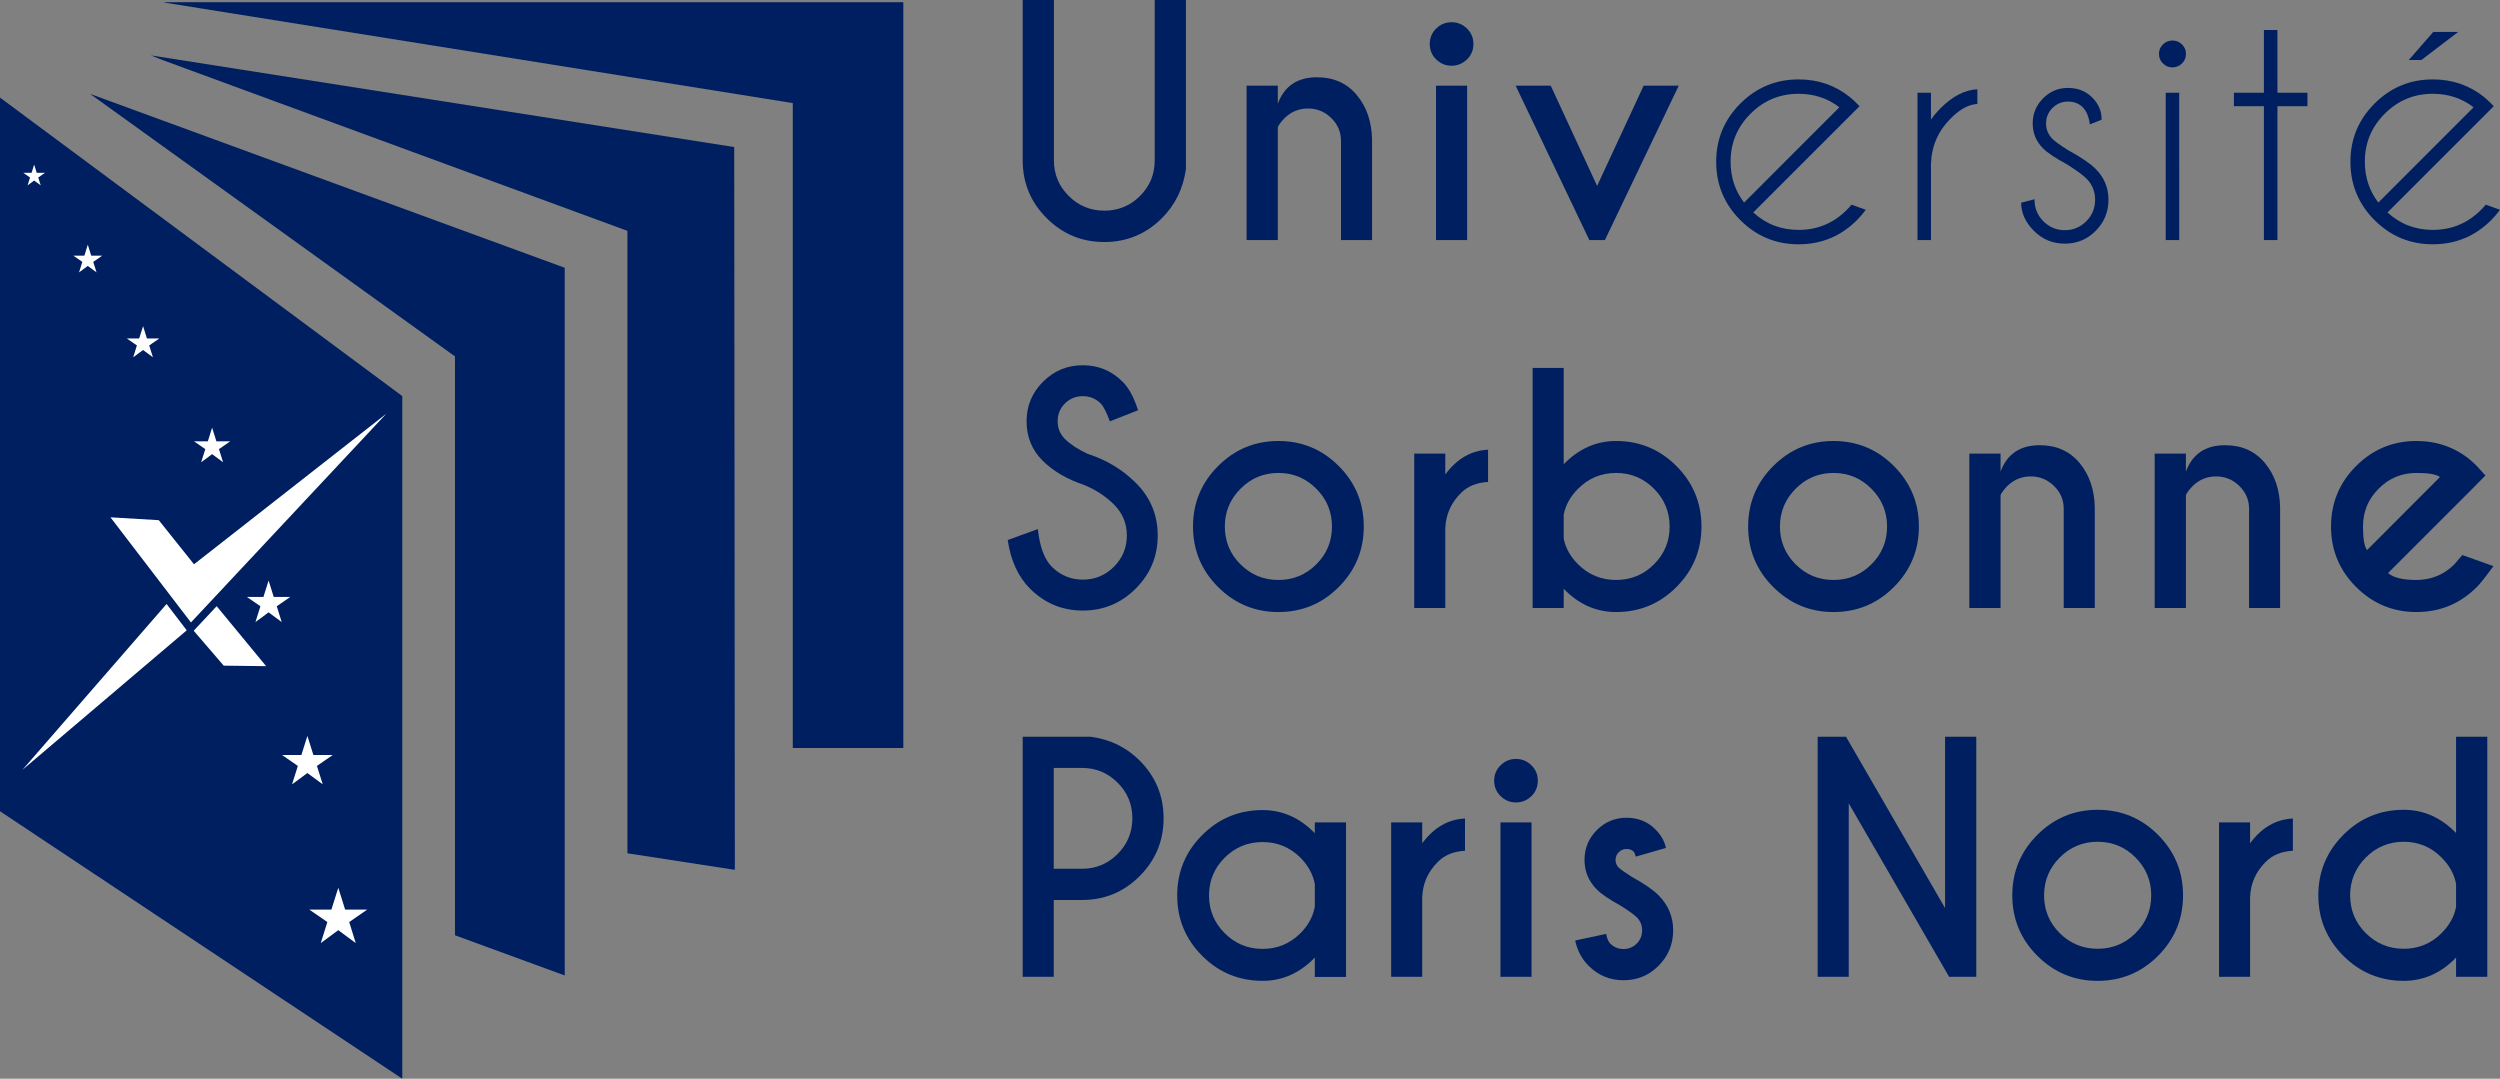 <?xml version="1.0" encoding="UTF-8" standalone="no"?>
<svg
   width="289.676"
   height="124.992"
   viewBox="0 0 289.676 124.992"
   version="1.1"
   id="svg187"
   sodipodi:docname="USPN_2022.svg"
   inkscape:version="1.2.1 (9c6d41e410, 2022-07-14)"
   xmlns:inkscape="http://www.inkscape.org/namespaces/inkscape"
   xmlns:sodipodi="http://sodipodi.sourceforge.net/DTD/sodipodi-0.dtd"
   xmlns="http://www.w3.org/2000/svg"
   xmlns:svg="http://www.w3.org/2000/svg"
   xmlns:rdf="http://www.w3.org/1999/02/22-rdf-syntax-ns#"
   xmlns:cc="http://creativecommons.org/ns#"
   xmlns:dc="http://purl.org/dc/elements/1.1/">
  <rect x="0" y="0" width="289.676" height="124.992" fill="#808080" stroke="none"/>
  <defs
     id="defs36" />
  <sodipodi:namedview
     id="namedview189"
     pagecolor="#505050"
     bordercolor="#ffffff"
     borderopacity="1"
     inkscape:showpageshadow="0"
     inkscape:pageopacity="0"
     inkscape:pagecheckerboard="1"
     inkscape:deskcolor="#505050"
     showgrid="false"
     inkscape:zoom="2.1692377"
     inkscape:cx="44.716169"
     inkscape:cy="57.162938"
     inkscape:window-width="1366"
     inkscape:window-height="739"
     inkscape:window-x="0"
     inkscape:window-y="0"
     inkscape:window-maximized="1"
     inkscape:current-layer="svg187" />
  <path
     d="M 1.484,14.954 V 92.326 l 43.629,29.009 V 47.326 Z"
     id="path183-3"
     inkscape:label="bg"
     style="fill:#ffffff" />
  <path
     style="fill:#001f60;fill-opacity:1"
     d="m 133.797,0 h 3.617 v 19.594 c -0.312,2.238 -1.234,4.129 -2.766,5.668 -1.852,1.855 -4.086,2.781 -6.691,2.781 -2.609,0 -4.836,-0.922 -6.684,-2.773 C 119.422,23.422 118.5,21.195 118.5,18.586 V 0 h 3.617 v 18.586 c 0,1.602 0.57,2.973 1.711,4.113 1.141,1.141 2.516,1.711 4.129,1.711 1.621,0 3,-0.566 4.137,-1.703 1.137,-1.137 1.703,-2.508 1.703,-4.121 z m 0,0"
     id="path117" />
  <path
     style="fill:#001f60;fill-opacity:1"
     d="m 148.062,14.727 v 13.09 h -3.617 V 9.926 h 3.617 v 2.09 c 0.754,-2.043 2.266,-3.062 4.539,-3.062 1.934,0 3.473,0.688 4.613,2.062 1.145,1.371 1.73,3.098 1.766,5.172 v 11.629 h -3.598 V 16.324 c 0,-1.031 -0.379,-1.914 -1.133,-2.648 -0.75,-0.738 -1.648,-1.105 -2.695,-1.105 -1.031,0 -1.922,0.359 -2.676,1.078 -0.418,0.43 -0.688,0.789 -0.816,1.078"
     id="path121" />
  <path
     style="fill:#001f60;fill-opacity:1"
     d="m 169.996,27.816 h -3.602 V 9.926 h 3.602 z m -0.019,-24.512 c 0.5,0.488 0.75,1.082 0.75,1.789 0,0.707 -0.25,1.305 -0.75,1.793 -0.5,0.484 -1.094,0.73 -1.789,0.73 -0.684,0 -1.277,-0.246 -1.773,-0.73 -0.5,-0.488 -0.75,-1.086 -0.75,-1.793 0,-0.707 0.25,-1.301 0.75,-1.789 0.496,-0.488 1.09,-0.73 1.773,-0.73 0.695,0 1.289,0.242 1.789,0.73"
     id="path123" />
  <path
     style="fill:#001f60;fill-opacity:1"
     d="M 184.156,27.816 175.617,9.93 h 4.07 l 5.371,11.613 5.391,-11.613 h 4.066 l -8.555,17.887 z m 0,0"
     id="path125" />
  <path
     style="fill:#001f60;fill-opacity:1"
     d="m 213.129,12.43 c -1.355,-1.043 -2.934,-1.562 -4.727,-1.562 -2.168,0 -4.023,0.766 -5.562,2.305 -1.543,1.535 -2.316,3.391 -2.316,5.57 0,1.797 0.523,3.375 1.566,4.73 z m -9.977,12.188 c 1.469,1.348 3.219,2.02 5.25,2.02 2.176,0 4.039,-0.77 5.578,-2.312 0.199,-0.199 0.383,-0.402 0.559,-0.609 l 1.652,0.59 c -0.305,0.418 -0.645,0.82 -1.027,1.199 -1.867,1.867 -4.121,2.801 -6.762,2.801 -2.633,0 -4.883,-0.934 -6.746,-2.801 -1.867,-1.863 -2.801,-4.117 -2.801,-6.762 0,-2.629 0.934,-4.879 2.801,-6.746 1.863,-1.863 4.113,-2.797 6.746,-2.797 2.258,0 4.234,0.676 5.926,2.035 0.281,0.23 0.559,0.484 0.836,0.762 0.105,0.105 0.203,0.211 0.297,0.312 z m 0,0"
     id="path127" />
  <path
     style="fill:#001f60;fill-opacity:1"
     d="m 222.18,10.746 h 1.562 v 3.109 c 0.324,-0.461 0.703,-0.906 1.133,-1.336 1.379,-1.379 2.793,-2.105 4.242,-2.176 v 1.707 c -0.988,0.043 -2.008,0.594 -3.062,1.648 -1.484,1.473 -2.254,3.242 -2.312,5.305 v 8.812 h -1.562 z m 0,0"
     id="path129" />
  <path
     style="fill:#001f60;fill-opacity:1"
     d="m 239.492,19.039 c -1.332,-0.719 -2.254,-1.332 -2.762,-1.844 -0.801,-0.801 -1.199,-1.762 -1.199,-2.887 0,-1.137 0.398,-2.105 1.199,-2.91 0.801,-0.809 1.762,-1.211 2.887,-1.211 1.137,0 2.074,0.371 2.816,1.113 0.719,0.73 1.078,1.559 1.078,2.488 v 0.086 l -1.359,0.539 c -0.113,-0.879 -0.391,-1.543 -0.824,-1.984 -0.434,-0.438 -1.008,-0.66 -1.711,-0.66 -0.695,0 -1.293,0.246 -1.793,0.738 -0.496,0.496 -0.746,1.094 -0.746,1.801 0,0.695 0.25,1.293 0.746,1.793 0.289,0.289 0.906,0.73 1.844,1.32 1.484,0.809 2.539,1.531 3.164,2.156 0.984,0.996 1.477,2.184 1.477,3.562 0,1.414 -0.492,2.617 -1.477,3.609 -0.984,0.988 -2.18,1.484 -3.582,1.484 -1.402,0 -2.598,-0.496 -3.582,-1.484 -0.984,-0.992 -1.477,-2.078 -1.477,-3.262 l 1.547,-0.398 c 0,1.02 0.344,1.871 1.035,2.555 0.691,0.684 1.516,1.027 2.477,1.027 0.965,0 1.789,-0.344 2.477,-1.027 0.691,-0.684 1.035,-1.52 1.035,-2.504 0,-0.961 -0.34,-1.785 -1.023,-2.469 -0.371,-0.371 -1.121,-0.914 -2.246,-1.633"
     id="path131" />
  <path
     style="fill:#001f60;fill-opacity:1"
     d="M 252.508,27.816 H 250.941 V 10.746 h 1.566 z m 0.32,-22.668 c 0.309,0.301 0.461,0.664 0.461,1.094 0,0.441 -0.152,0.812 -0.461,1.113 -0.309,0.301 -0.676,0.453 -1.105,0.453 -0.426,0 -0.797,-0.152 -1.102,-0.453 -0.309,-0.301 -0.461,-0.672 -0.461,-1.113 0,-0.43 0.152,-0.793 0.461,-1.094 0.305,-0.305 0.676,-0.453 1.102,-0.453 0.43,0 0.797,0.148 1.105,0.453"
     id="path133" />
  <path
     style="fill:#001f60;fill-opacity:1"
     d="M 262.32,10.746 V 3.477 h 1.566 v 7.27 h 3.477 v 1.562 h -3.477 v 15.508 h -1.566 V 12.309 h -3.477 v -1.562 z m 0,0"
     id="path135" />
  <path
     style="fill:#001f60;fill-opacity:1"
     d="m 284.828,3.703 -4.262,3.25 h -1.461 l 2.836,-3.25 z m 1.789,8.73 c -1.355,-1.047 -2.934,-1.566 -4.73,-1.566 -2.168,0 -4.02,0.77 -5.562,2.305 -1.539,1.535 -2.312,3.391 -2.312,5.57 0,1.797 0.523,3.371 1.566,4.73 z m -9.98,12.184 c 1.473,1.348 3.223,2.02 5.25,2.02 2.18,0 4.039,-0.773 5.582,-2.312 0.199,-0.195 0.383,-0.402 0.555,-0.609 l 1.652,0.59 c -0.301,0.418 -0.641,0.816 -1.023,1.203 -1.867,1.863 -4.121,2.797 -6.766,2.797 -2.629,0 -4.879,-0.934 -6.746,-2.797 -1.863,-1.867 -2.797,-4.121 -2.797,-6.766 0,-2.629 0.934,-4.879 2.797,-6.746 1.867,-1.863 4.117,-2.797 6.746,-2.797 2.262,0 4.238,0.676 5.93,2.031 0.277,0.234 0.555,0.488 0.836,0.766 0.102,0.105 0.203,0.211 0.293,0.312 l -1.18,1.184 z m 0,0"
     id="path137" />
  <path
     style="fill:#001f60"
     d="m 125.574,56.176 c -1.969,-0.66 -3.566,-1.602 -4.789,-2.824 -1.223,-1.223 -1.836,-2.738 -1.836,-4.547 0,-1.773 0.637,-3.297 1.906,-4.574 1.27,-1.273 2.809,-1.91 4.617,-1.91 1.781,0 3.312,0.629 4.59,1.895 0.715,0.695 1.32,1.801 1.805,3.32 l -3.266,1.285 c -0.395,-1.066 -0.754,-1.762 -1.078,-2.086 -0.57,-0.555 -1.254,-0.832 -2.051,-0.832 -0.812,0 -1.504,0.281 -2.07,0.84 -0.57,0.566 -0.852,1.25 -0.852,2.062 0,0.812 0.281,1.5 0.852,2.07 0.637,0.625 1.516,1.199 2.641,1.719 2.18,0.707 4.027,1.82 5.547,3.34 1.703,1.68 2.555,3.719 2.555,6.117 0,2.402 -0.848,4.449 -2.547,6.148 -1.695,1.695 -3.738,2.547 -6.125,2.547 -2.402,0 -4.445,-0.852 -6.141,-2.555 -1.355,-1.359 -2.211,-3.23 -2.57,-5.617 l 3.492,-1.27 c 0.223,2.051 0.762,3.508 1.617,4.363 0.996,0.996 2.195,1.496 3.602,1.496 1.398,0 2.602,-0.5 3.598,-1.496 0.996,-0.996 1.496,-2.199 1.496,-3.617 0,-1.402 -0.5,-2.602 -1.496,-3.598 -0.953,-0.949 -2.117,-1.711 -3.496,-2.277"
     id="path141" />
  <path
     style="fill:#001f60"
     d="m 143.738,56.629 c -1.211,1.215 -1.816,2.676 -1.816,4.379 0,1.719 0.605,3.176 1.816,4.383 1.211,1.207 2.676,1.809 4.391,1.809 1.715,0 3.176,-0.602 4.391,-1.809 1.211,-1.207 1.816,-2.664 1.816,-4.383 0,-1.703 -0.605,-3.164 -1.816,-4.379 -1.215,-1.219 -2.676,-1.828 -4.391,-1.828 -1.715,0 -3.18,0.609 -4.391,1.828 m 4.391,-5.531 c 2.734,0 5.066,0.969 6.996,2.906 1.93,1.934 2.895,4.27 2.895,7.004 0,2.738 -0.965,5.07 -2.895,7.008 -1.93,1.934 -4.262,2.902 -6.996,2.902 -2.727,0 -5.055,-0.969 -6.992,-2.902 -1.934,-1.938 -2.902,-4.27 -2.902,-7.008 0,-2.734 0.969,-5.07 2.902,-7.004 1.938,-1.938 4.266,-2.906 6.992,-2.906"
     id="path143" />
  <path
     style="fill:#001f60"
     d="m 167.465,54.977 c 1.344,-1.82 2.996,-2.777 4.957,-2.871 v 3.738 c -1.312,0.07 -2.355,0.496 -3.133,1.27 -1.168,1.16 -1.777,2.539 -1.824,4.141 v 9.195 h -3.598 V 52.559 h 3.598 z m 0,0"
     id="path145" />
  <path
     style="fill:#001f60"
     d="m 181.188,59.617 v 2.801 c 0.219,1.09 0.773,2.082 1.668,2.973 1.219,1.207 2.684,1.809 4.398,1.809 1.715,0 3.18,-0.602 4.391,-1.809 1.211,-1.207 1.816,-2.664 1.816,-4.383 0,-1.703 -0.605,-3.164 -1.816,-4.379 -1.211,-1.219 -2.676,-1.828 -4.391,-1.828 -1.715,0 -3.18,0.609 -4.398,1.828 -0.895,0.891 -1.449,1.887 -1.668,2.988 m 0,8.605 v 2.227 h -3.602 V 42.633 h 3.602 v 11.16 c 1.738,-1.793 3.762,-2.695 6.066,-2.695 2.734,0 5.066,0.969 6.996,2.906 1.93,1.934 2.898,4.27 2.898,7.004 0,2.738 -0.969,5.074 -2.898,7.008 -1.93,1.938 -4.262,2.902 -6.996,2.902 -2.305,0 -4.328,-0.898 -6.066,-2.695"
     id="path147" />
  <path
     style="fill:#001f60"
     d="m 208.062,56.629 c -1.211,1.215 -1.82,2.676 -1.82,4.379 0,1.719 0.609,3.176 1.82,4.383 1.211,1.207 2.672,1.809 4.387,1.809 1.715,0 3.18,-0.602 4.391,-1.809 1.211,-1.207 1.816,-2.664 1.816,-4.383 0,-1.703 -0.605,-3.164 -1.816,-4.379 -1.211,-1.219 -2.676,-1.828 -4.391,-1.828 -1.715,0 -3.176,0.609 -4.387,1.828 m 4.387,-5.531 c 2.738,0 5.07,0.969 7,2.906 1.93,1.934 2.895,4.27 2.895,7.004 0,2.738 -0.965,5.07 -2.895,7.008 -1.93,1.934 -4.262,2.902 -7,2.902 -2.723,0 -5.051,-0.969 -6.988,-2.902 -1.934,-1.938 -2.902,-4.27 -2.902,-7.008 0,-2.734 0.969,-5.07 2.902,-7.004 1.938,-1.938 4.266,-2.906 6.988,-2.906"
     id="path149" />
  <path
     style="fill:#001f60"
     d="M 231.805,57.359 V 70.449 H 228.188 V 52.559 h 3.617 v 2.086 c 0.754,-2.039 2.266,-3.059 4.539,-3.059 1.934,0 3.473,0.688 4.617,2.059 1.141,1.375 1.727,3.098 1.762,5.176 V 70.449 H 239.125 V 58.957 c 0,-1.031 -0.375,-1.914 -1.129,-2.652 -0.754,-0.734 -1.652,-1.102 -2.695,-1.102 -1.031,0 -1.926,0.359 -2.68,1.078 -0.414,0.43 -0.688,0.785 -0.816,1.078"
     id="path151" />
  <path
     style="fill:#001f60"
     d="m 253.281,57.359 v 13.09 h -3.617 V 52.559 h 3.617 v 2.086 c 0.754,-2.039 2.266,-3.059 4.539,-3.059 1.934,0 3.473,0.688 4.613,2.059 1.145,1.375 1.73,3.098 1.766,5.176 v 11.629 h -3.598 V 58.957 c 0,-1.031 -0.379,-1.914 -1.133,-2.652 -0.75,-0.734 -1.648,-1.102 -2.691,-1.102 -1.031,0 -1.926,0.359 -2.68,1.078 -0.418,0.43 -0.688,0.785 -0.816,1.078"
     id="path153" />
  <path
     style="fill:#001f60"
     d="m 282.719,55.273 c -0.406,-0.316 -1.316,-0.473 -2.73,-0.473 -1.703,0 -3.16,0.605 -4.371,1.82 -1.211,1.211 -1.816,2.672 -1.816,4.387 0,1.402 0.156,2.312 0.469,2.73 z m -6.016,11.125 c 0.602,0.535 1.699,0.801 3.285,0.801 1.719,0 3.184,-0.602 4.398,-1.809 0.152,-0.164 0.461,-0.523 0.922,-1.078 l 3.602,1.285 c -0.883,1.219 -1.52,2.023 -1.914,2.418 -1.934,1.934 -4.27,2.902 -7.008,2.902 -2.723,0 -5.051,-0.969 -6.988,-2.902 -1.934,-1.938 -2.902,-4.27 -2.902,-7.008 0,-2.734 0.969,-5.07 2.902,-7.004 1.938,-1.938 4.266,-2.906 6.988,-2.906 2.344,0 4.395,0.711 6.156,2.121 0.289,0.246 0.574,0.508 0.852,0.785 0.117,0.113 0.445,0.48 0.992,1.094 l -1.809,1.828 z m 0,0"
     id="path155" />
  <path
     style="fill:#001f60"
     d="m 122.098,88.98 v 11.684 h 3.285 c 1.602,0 2.973,-0.57 4.113,-1.711 1.141,-1.141 1.711,-2.523 1.711,-4.148 0,-1.609 -0.57,-2.984 -1.711,-4.117 -1.141,-1.137 -2.512,-1.707 -4.113,-1.707 z m 0,15.301 v 8.902 H 118.5 v -27.816 h 7.891 c 2.238,0.301 4.129,1.223 5.668,2.762 1.844,1.855 2.766,4.082 2.766,6.676 0,2.621 -0.922,4.855 -2.766,6.703 -1.84,1.848 -4.066,2.773 -6.676,2.773 z m 0,0"
     id="path157" />
  <path
     style="fill:#001f60"
     d="m 152.348,105.082 v -2.645 c -0.211,-1.125 -0.766,-2.145 -1.668,-3.059 -1.219,-1.207 -2.68,-1.809 -4.383,-1.809 -1.715,0 -3.18,0.602 -4.391,1.809 -1.211,1.207 -1.816,2.668 -1.816,4.383 0,1.703 0.605,3.16 1.816,4.371 1.211,1.211 2.676,1.816 4.391,1.816 1.703,0 3.164,-0.602 4.383,-1.809 0.902,-0.914 1.457,-1.934 1.668,-3.059 m 0,-8.535 v -1.254 h 3.617 v 17.906 h -3.617 v -2.242 c -1.738,1.797 -3.754,2.695 -6.051,2.695 -2.734,0 -5.066,-0.965 -6.996,-2.895 -1.934,-1.93 -2.898,-4.262 -2.898,-6.996 0,-2.738 0.965,-5.07 2.898,-7 1.93,-1.93 4.262,-2.895 6.996,-2.895 2.297,0 4.312,0.895 6.051,2.68"
     id="path159" />
  <path
     style="fill:#001f60"
     d="m 164.793,97.711 c 1.348,-1.82 2.996,-2.777 4.957,-2.871 v 3.738 c -1.309,0.07 -2.352,0.492 -3.129,1.27 -1.172,1.16 -1.777,2.539 -1.828,4.137 v 9.199 h -3.598 V 95.293 h 3.598 z m 0,0"
     id="path161" />
  <path
     style="fill:#001f60"
     d="m 177.461,113.184 h -3.602 V 95.293 h 3.602 z m -0.019,-24.516 c 0.5,0.488 0.746,1.086 0.746,1.793 0,0.707 -0.246,1.301 -0.746,1.789 -0.5,0.488 -1.094,0.73 -1.789,0.73 -0.684,0 -1.277,-0.242 -1.773,-0.73 -0.5,-0.488 -0.75,-1.082 -0.75,-1.789 0,-0.707 0.25,-1.305 0.75,-1.793 0.496,-0.484 1.09,-0.73 1.773,-0.73 0.695,0 1.289,0.246 1.789,0.73"
     id="path163" />
  <path
     style="fill:#001f60"
     d="m 186.586,109.34 c 0.43,0.418 0.941,0.625 1.531,0.625 0.59,0 1.098,-0.207 1.52,-0.625 0.426,-0.418 0.637,-0.934 0.637,-1.547 0,-0.59 -0.211,-1.094 -0.625,-1.512 -0.293,-0.289 -0.91,-0.738 -1.863,-1.34 -1.297,-0.707 -2.219,-1.332 -2.762,-1.875 -0.953,-0.953 -1.426,-2.094 -1.426,-3.426 0,-1.348 0.473,-2.496 1.426,-3.453 0.949,-0.957 2.098,-1.434 3.441,-1.434 1.344,0 2.461,0.453 3.355,1.355 0.637,0.637 1.043,1.352 1.215,2.141 l -3.492,1.008 c -0.082,-0.289 -0.164,-0.48 -0.246,-0.574 -0.207,-0.211 -0.484,-0.312 -0.832,-0.312 -0.348,0 -0.648,0.125 -0.895,0.371 -0.25,0.25 -0.375,0.551 -0.375,0.898 0,0.348 0.121,0.641 0.363,0.887 0.223,0.207 0.719,0.559 1.496,1.059 1.438,0.789 2.48,1.508 3.129,2.156 1.125,1.137 1.688,2.488 1.688,4.051 0,1.602 -0.559,2.965 -1.676,4.094 -1.121,1.133 -2.48,1.695 -4.078,1.695 -1.59,0 -2.945,-0.566 -4.07,-1.703 -0.773,-0.777 -1.285,-1.742 -1.527,-2.902 l 3.582,-0.766 c 0.102,0.531 0.266,0.91 0.484,1.129"
     id="path165" />
  <path
     style="fill:#001f60"
     d="m 210.613,85.367 h 3.285 L 225.375,105.219 V 85.367 h 3.617 v 27.816 h -3.148 L 214.215,93.086 v 20.098 h -3.602 z m 0,0"
     id="path167" />
  <path
     style="fill:#001f60"
     d="m 238.664,99.359 c -1.211,1.219 -1.816,2.68 -1.816,4.383 0,1.715 0.605,3.176 1.816,4.383 1.211,1.203 2.676,1.809 4.391,1.809 1.715,0 3.18,-0.605 4.391,-1.809 1.211,-1.207 1.816,-2.668 1.816,-4.383 0,-1.703 -0.605,-3.164 -1.816,-4.383 -1.211,-1.215 -2.676,-1.824 -4.391,-1.824 -1.715,0 -3.18,0.609 -4.391,1.824 m 4.391,-5.527 c 2.734,0 5.07,0.969 7,2.902 1.93,1.938 2.895,4.273 2.895,7.008 0,2.734 -0.965,5.07 -2.895,7.008 -1.93,1.934 -4.266,2.902 -7,2.902 -2.723,0 -5.051,-0.969 -6.988,-2.902 -1.938,-1.938 -2.902,-4.273 -2.902,-7.008 0,-2.734 0.965,-5.07 2.902,-7.008 1.938,-1.934 4.266,-2.902 6.988,-2.902"
     id="path169" />
  <path
     style="fill:#001f60"
     d="m 260.719,97.711 c 1.344,-1.82 2.996,-2.777 4.957,-2.871 v 3.738 c -1.312,0.07 -2.355,0.492 -3.133,1.27 -1.168,1.16 -1.777,2.539 -1.824,4.137 v 9.199 h -3.598 V 95.293 h 3.598 z m 0,0"
     id="path171" />
  <path
     style="fill:#001f60"
     d="m 284.586,105.082 v -2.66 c -0.207,-1.125 -0.77,-2.145 -1.684,-3.062 -1.207,-1.215 -2.668,-1.824 -4.383,-1.824 -1.715,0 -3.18,0.609 -4.391,1.824 -1.211,1.219 -1.816,2.68 -1.816,4.383 0,1.715 0.605,3.176 1.816,4.383 1.211,1.203 2.676,1.809 4.391,1.809 1.715,0 3.176,-0.605 4.383,-1.809 0.914,-0.918 1.477,-1.934 1.684,-3.043 m 0,-8.555 V 85.367 h 3.617 v 27.816 h -3.617 v -2.227 c -1.738,1.797 -3.762,2.695 -6.066,2.695 -2.734,0 -5.066,-0.969 -6.996,-2.902 -1.93,-1.938 -2.898,-4.273 -2.898,-7.008 0,-2.734 0.969,-5.07 2.898,-7.008 1.93,-1.934 4.262,-2.902 6.996,-2.902 2.305,0 4.328,0.898 6.066,2.695"
     id="path173" />
  <path
     style="fill:#001f60;fill-opacity:1"
     d="M 104.668,0.254 H 19.062 v 0.047 L 91.859,11.945 V 86.672 h 12.809 z m 0,0"
     id="path175" />
  <path
     style="fill:#001f60"
     d="m 72.699,98.871 12.449,1.918 c -0.023,-27.914 -0.051,-55.832 -0.074,-83.75 L 17.477,6.418 18.82,6.953 72.699,26.75 Z m 0,0"
     id="path179" />
  <path
     style="fill:#001f60;fill-opacity:1"
     d="m 65.434,31.027 -54.996,-20.148 42.281,30.418 v 67.074 l 12.715,4.656 z m 0,0"
     id="path181" />
  <path
     style="fill:#001f60"
     d="m 24.84,69.223 -2.664,2.844 -0.051,0.055 -0.219,-0.285 -2.336,-3.051 -6.77,-8.844 5.598,0.332 4.082,5.109 22.281,-17.445 z m 16.383,40.055 -2.027,-1.5 -2.031,1.5 0.766,-2.441 -2.09,-1.441 h 2.559 l 0.797,-2.531 0.793,2.531 h 2.559 l -2.086,1.441 z m -7.383,-18.398 0.672,-2.133 -1.828,-1.262 h 2.238 l 0.695,-2.215 0.695,2.215 h 2.238 l -1.828,1.262 0.672,2.133 -1.777,-1.309 z m -2.719,-19.926 -1.523,1.125 0.574,-1.832 -1.566,-1.082 h 1.918 l 0.598,-1.898 0.594,1.898 h 1.918 l -1.566,1.082 0.574,1.832 z m -5.199,6.176 -3.48,-4.047 2.664,-2.844 5.73,6.949 z M 2.602,89.199 19.301,69.984 21.637,73.035 Z M 3.66,20.023 3.957,19.074 4.254,20.023 h 0.961 l -0.785,0.543 0.289,0.914 -0.762,-0.562 -0.762,0.562 0.285,-0.914 -0.781,-0.543 z m 6.117,9.598 0.395,-1.266 0.398,1.266 h 1.281 l -1.047,0.723 0.383,1.219 -1.016,-0.75 -1.012,0.75 0.383,-1.219 -1.047,-0.723 z m 6.352,9.594 0.449,-1.422 0.445,1.422 h 1.438 l -1.172,0.812 0.43,1.371 -1.141,-0.844 -1.145,0.844 0.43,-1.371 -1.172,-0.812 z m 7.953,11.922 0.496,-1.582 0.496,1.582 h 1.602 l -1.305,0.902 0.477,1.523 -1.27,-0.938 -1.27,0.938 0.48,-1.523 -1.309,-0.902 z M -0.016,11.297 v 82.691 l 46.629,31.004 V 45.895 Z m 0,0"
     id="path183" />
</svg>
